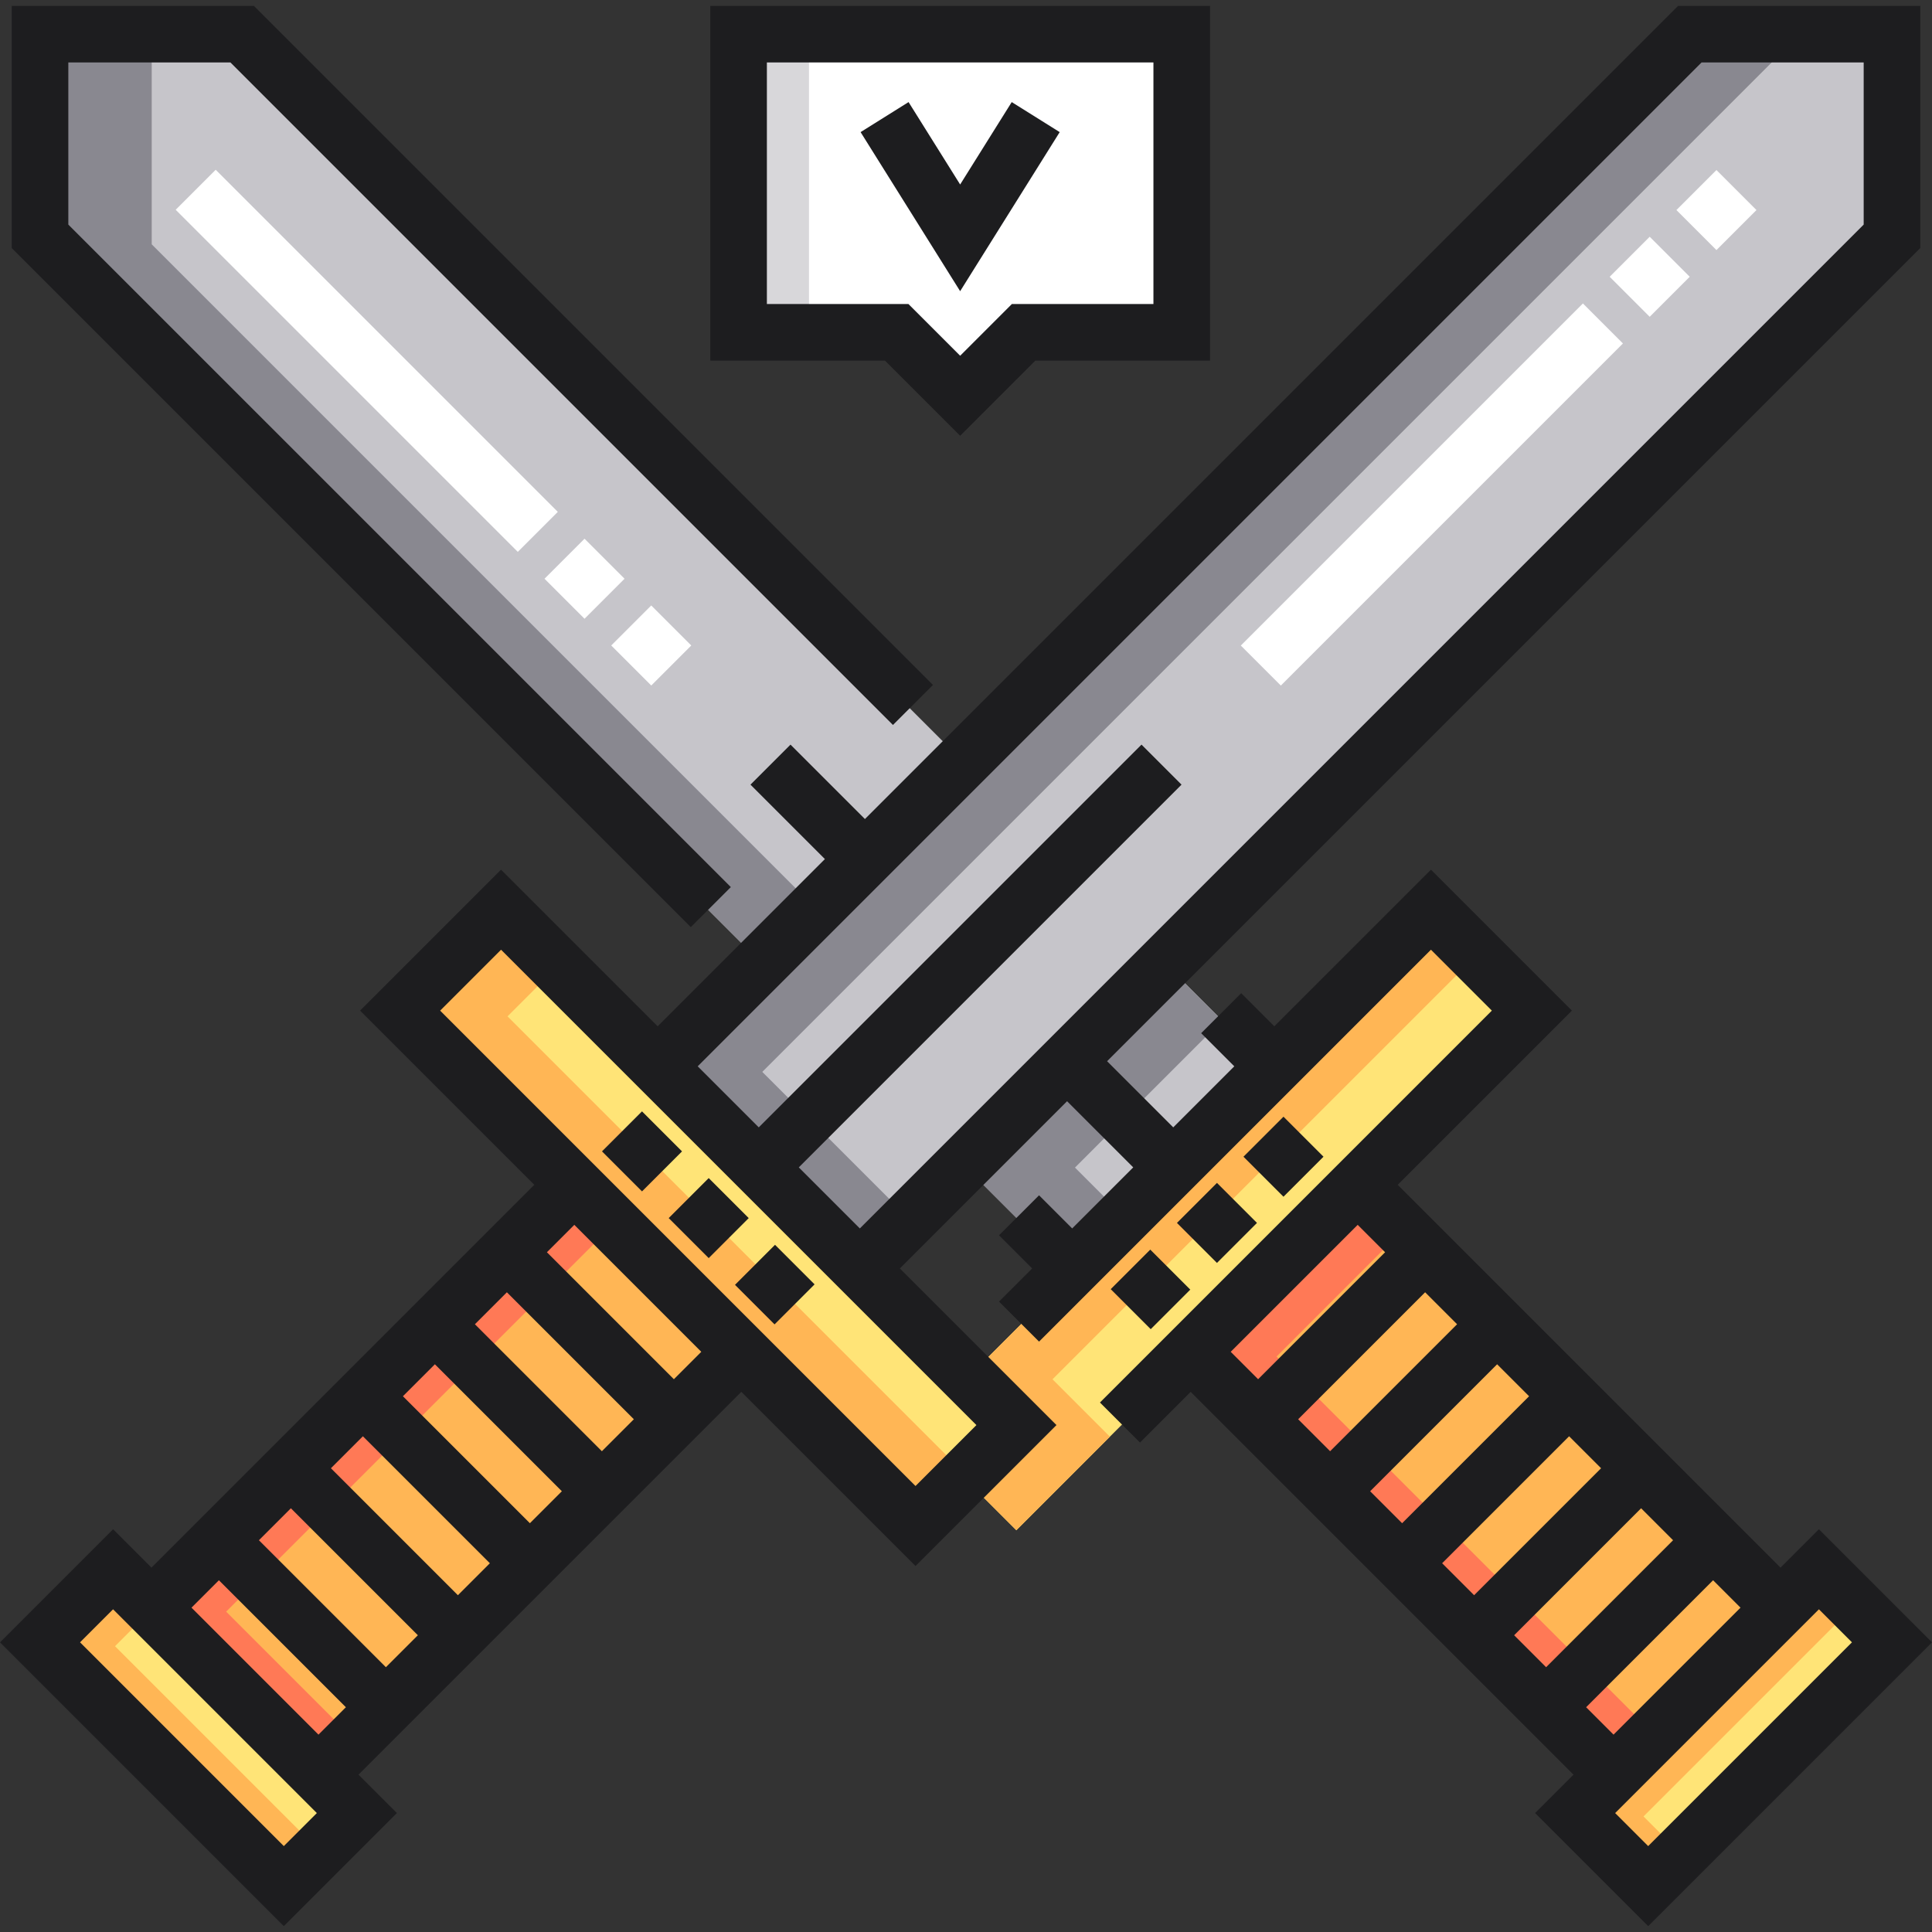 <?xml version="1.0" encoding="iso-8859-1"?>
<!-- Generator: Adobe Illustrator 19.0.0, SVG Export Plug-In . SVG Version: 6.00 Build 0)  -->
<svg version="1.1" id="Capa_1" xmlns="http://www.w3.org/2000/svg" xmlns:xlink="http://www.w3.org/1999/xlink" x="0px" y="0px"
	 viewBox="0 0 511.999 511.999" style="enable-background:new 0 0 511.999 511.999;" xml:space="preserve">
<rect x="0" y="0" width="511.999" height="511.999" fill="#333333" stroke="none"/>
<polygon style="fill:#C6C5CA;" points="500.672,11.333 447.257,11.333 174.53,284.06 227.945,337.474 500.672,64.747 "/>
<polygon style="fill:#898890;" points="202.012,284.06 474.738,11.333 447.257,11.333 174.53,284.06 227.945,337.474 
	241.686,323.733 "/>
<g>
	
		<rect x="91.616" y="305.245" transform="matrix(-0.707 -0.707 0.707 -0.707 91.609 686.153)" style="fill:#FFE477;" width="192.592" height="37.716"/>
	
		<rect x="7.635" y="445.162" transform="matrix(-0.707 -0.707 0.707 -0.707 -233.635 820.849)" style="fill:#FFE477;" width="91.101" height="27.3"/>
</g>
<g>
	
		<rect x="87.509" y="314.294" transform="matrix(-0.707 -0.707 0.707 -0.707 -75.451 755.337)" style="fill:#FFB655;" width="62.401" height="158.002"/>
	<polygon style="fill:#FFB655;" points="134.5,269.346 147.158,256.687 133.148,242.676 106.477,269.346 242.659,405.528 
		256.67,391.517 	"/>
	<polygon style="fill:#FFB655;" points="30.48,436.258 40.206,426.531 30.631,416.956 11.328,436.258 75.746,500.676 
		85.323,491.101 	"/>
</g>
<polygon style="fill:#FF7956;" points="59.927,427.101 162.08,324.949 152.505,315.373 40.777,427.101 84.903,471.228 
	94.478,461.653 "/>
<rect x="413.267" y="445.161" transform="matrix(0.707 -0.707 0.707 0.707 -190.044 458.815)" style="fill:#FFE477;" width="91.101" height="27.3"/>
<rect x="362.107" y="314.306" transform="matrix(0.707 -0.707 0.707 0.707 -162.913 393.307)" style="fill:#FFB655;" width="62.401" height="158.002"/>
<polygon style="fill:#FFE477;" points="378.853,242.676 256,365.528 269.329,378.857 256,392.186 269.341,405.527 405.523,269.345 
	"/>
<polygon style="fill:#FFB655;" points="435.543,481.374 490.666,426.251 481.369,416.956 416.951,481.374 436.254,500.676 
	445.549,491.381 "/>
<polygon style="fill:#FF7956;" points="338.294,359.5 370.957,326.835 359.495,315.373 315.369,359.5 427.097,471.228 
	438.56,459.766 "/>
<polygon style="fill:#FFB655;" points="294.132,380.736 278.924,365.528 390.315,254.138 378.853,242.676 256,365.528 
	269.329,378.857 256,392.186 269.341,405.528 "/>
<g>
	<polygon style="fill:#C6C5CA;" points="256,202.59 64.743,11.333 11.329,11.333 11.329,64.747 202.586,256.004 	"/>
	
		<rect x="276.9" y="258.981" transform="matrix(0.707 0.707 -0.707 0.707 296.747 -122.909)" style="fill:#C6C5CA;" width="39.675" height="75.541"/>
</g>
<g>
	<polygon style="fill:#898890;" points="40.207,64.747 40.207,11.333 11.328,11.333 11.328,64.747 202.586,256.004 217.025,241.566 
			"/>
	<polygon style="fill:#898890;" points="284.879,309.419 323.853,270.443 309.414,256.004 256,309.419 284.056,337.474 
		298.494,323.034 	"/>
</g>
<polygon style="fill:#FFFFFF;" points="195.908,11.333 195.908,90.111 237.688,90.111 254.456,106.879 271.224,90.111 
	313.003,90.111 313.003,11.333 "/>
<rect x="195.914" y="11.333" style="fill:#D8D7DA;" width="18.474" height="78.782"/>
<g>
	
		<rect x="447.331" y="48.112" transform="matrix(-0.707 -0.707 0.707 -0.707 737.122 416.55)" style="fill:#FFFFFF;" width="15" height="15"/>
	
		<rect x="429.649" y="65.792" transform="matrix(-0.707 -0.707 0.707 -0.707 694.434 434.228)" style="fill:#FFFFFF;" width="15" height="15"/>
	
		<rect x="371.934" y="66.877" transform="matrix(-0.707 -0.707 0.707 -0.707 555.109 491.92)" style="fill:#FFFFFF;" width="15" height="128.231"/>
	
		<rect x="147.406" y="145.838" transform="matrix(-0.707 -0.707 0.707 -0.707 156.015 371.3)" style="fill:#FFFFFF;" width="15" height="15"/>
	
		<rect x="165.086" y="163.524" transform="matrix(-0.707 -0.707 0.707 -0.707 173.691 413.993)" style="fill:#FFFFFF;" width="15" height="15"/>
	
		<rect x="33.077" y="88.141" transform="matrix(0.707 0.707 -0.707 0.707 96.096 -40.713)" style="fill:#FFFFFF;" width="128.231" height="15"/>
</g>
<g>
	
		<rect x="162.587" y="297.612" transform="matrix(-0.707 0.707 -0.707 -0.707 506.104 400.589)" style="fill:#1D1D1F;" width="15" height="15"/>
	
		<rect x="197.885" y="333.033" transform="matrix(0.707 -0.707 0.707 0.707 -180.575 244.943)" style="fill:#1D1D1F;" width="15" height="14.823"/>
	
		<rect x="180.261" y="315.292" transform="matrix(-0.707 0.707 -0.707 -0.707 548.776 418.274)" style="fill:#1D1D1F;" width="15" height="15"/>
	
		<rect x="315.007" y="316.653" transform="matrix(0.707 0.707 -0.707 0.707 323.671 -133.105)" style="fill:#1D1D1F;" width="15" height="15"/>
	
		<rect x="332.632" y="298.97" transform="matrix(-0.707 -0.707 0.707 -0.707 363.934 763.687)" style="fill:#1D1D1F;" width="15" height="15"/>
	
		<rect x="297.389" y="334.358" transform="matrix(0.707 0.707 -0.707 0.707 330.968 -115.487)" style="fill:#1D1D1F;" width="15" height="14.823"/>
	<path style="fill:#1D1D1F;" d="M482.033,405.265l-10.175,10.175L370.407,313.99l46.163-46.163l-37.355-37.355l-41.506,41.506
		l-8.78-8.781l-10.607,10.606l8.781,8.781l-16.179,16.179l-17.531-17.53L508.894,65.731V1.553h-64.179l-215.5,215.5l-19.722-19.721
		l-10.607,10.606l19.722,19.722l-44.317,44.317l-41.506-41.506L95.43,267.826l46.163,46.163L40.142,415.441l-10.175-10.175L0,435.23
		l75.215,75.214l29.966-29.966l-10.176-10.176l101.451-101.451l46.163,46.163l37.356-37.355l-41.506-41.506l44.317-44.317
		l17.53,17.53l-16.18,16.179l-8.78-8.781l-10.607,10.606l8.781,8.781l-8.781,8.781l10.607,10.606l103.858-103.858l16.142,16.142
		l-103.858,103.86l10.607,10.606l13.438-13.438l101.451,101.451l-10.176,10.176l29.966,29.966l75.215-75.214L482.033,405.265z
		 M450.928,16.553h42.966v42.965l-266.031,266.03l-16.179-16.179l101.432-101.432l-10.607-10.606L201.076,298.762l-16.179-16.178
		L450.928,16.553z M87.698,389.098l8.472-8.472l33.65,33.65l-8.473,8.473L87.698,389.098z M110.74,433.355l-8.472,8.472
		l-33.65-33.651l8.472-8.472L110.74,433.355z M106.777,370.018l8.472-8.472l33.65,33.65l-8.472,8.472L106.777,370.018z
		 M125.856,350.939l8.472-8.472l33.65,33.65l-8.472,8.472L125.856,350.939z M21.213,435.23l8.752-8.751l54.001,54.001l-8.752,8.752
		L21.213,435.23z M50.749,426.047l7.263-7.263l33.65,33.651l-7.262,7.262L50.749,426.047z M178.586,365.509l-33.65-33.65
		l7.262-7.262l16.825,16.824l16.825,16.825L178.586,365.509z M242.619,393.803l-35.557-35.557l0,0l-27.432-27.432l-62.988-62.988
		l16.142-16.142l30.899,30.899l0,0l32.09,32.09l62.988,62.988L242.619,393.803z M396.751,361.546l8.472,8.472l-33.65,33.65
		l-8.472-8.472L396.751,361.546z M352.493,384.589l-8.472-8.472l33.65-33.65l8.472,8.472L352.493,384.589z M415.83,380.625
		l8.472,8.472l-33.65,33.651l-8.473-8.473L415.83,380.625z M434.91,399.705l8.472,8.472l-33.65,33.651l-8.472-8.472L434.91,399.705z
		 M359.801,324.596l7.262,7.262l-33.65,33.65l-7.263-7.263L359.801,324.596z M420.339,452.435l33.65-33.651l7.263,7.263
		l-33.65,33.65L420.339,452.435z M428.032,480.48l54.001-54.001l8.752,8.751l-54.002,54.001L428.032,480.48z"/>
	<path style="fill:#1D1D1F;" d="M254.451,115.487l19.924-19.924h46.296V1.553h-132.44v94.011h46.296L254.451,115.487z
		 M203.232,16.553h102.44v64.01h-37.509l-13.711,13.711l-13.711-13.711h-37.509L203.232,16.553L203.232,16.553z"/>
	<polygon style="fill:#1D1D1F;" points="280.831,35.012 268.116,27.054 254.448,48.894 240.779,27.054 228.064,35.012 
		254.448,77.168 	"/>
	<polygon style="fill:#1D1D1F;" points="193.679,235.089 18.107,59.518 18.107,16.553 61.072,16.553 236.643,192.124 
		247.25,181.518 67.285,1.553 3.107,1.553 3.107,65.731 183.071,245.696 	"/>
</g>
<g>
</g>
<g>
</g>
<g>
</g>
<g>
</g>
<g>
</g>
<g>
</g>
<g>
</g>
<g>
</g>
<g>
</g>
<g>
</g>
<g>
</g>
<g>
</g>
<g>
</g>
<g>
</g>
<g>
</g>
</svg>
